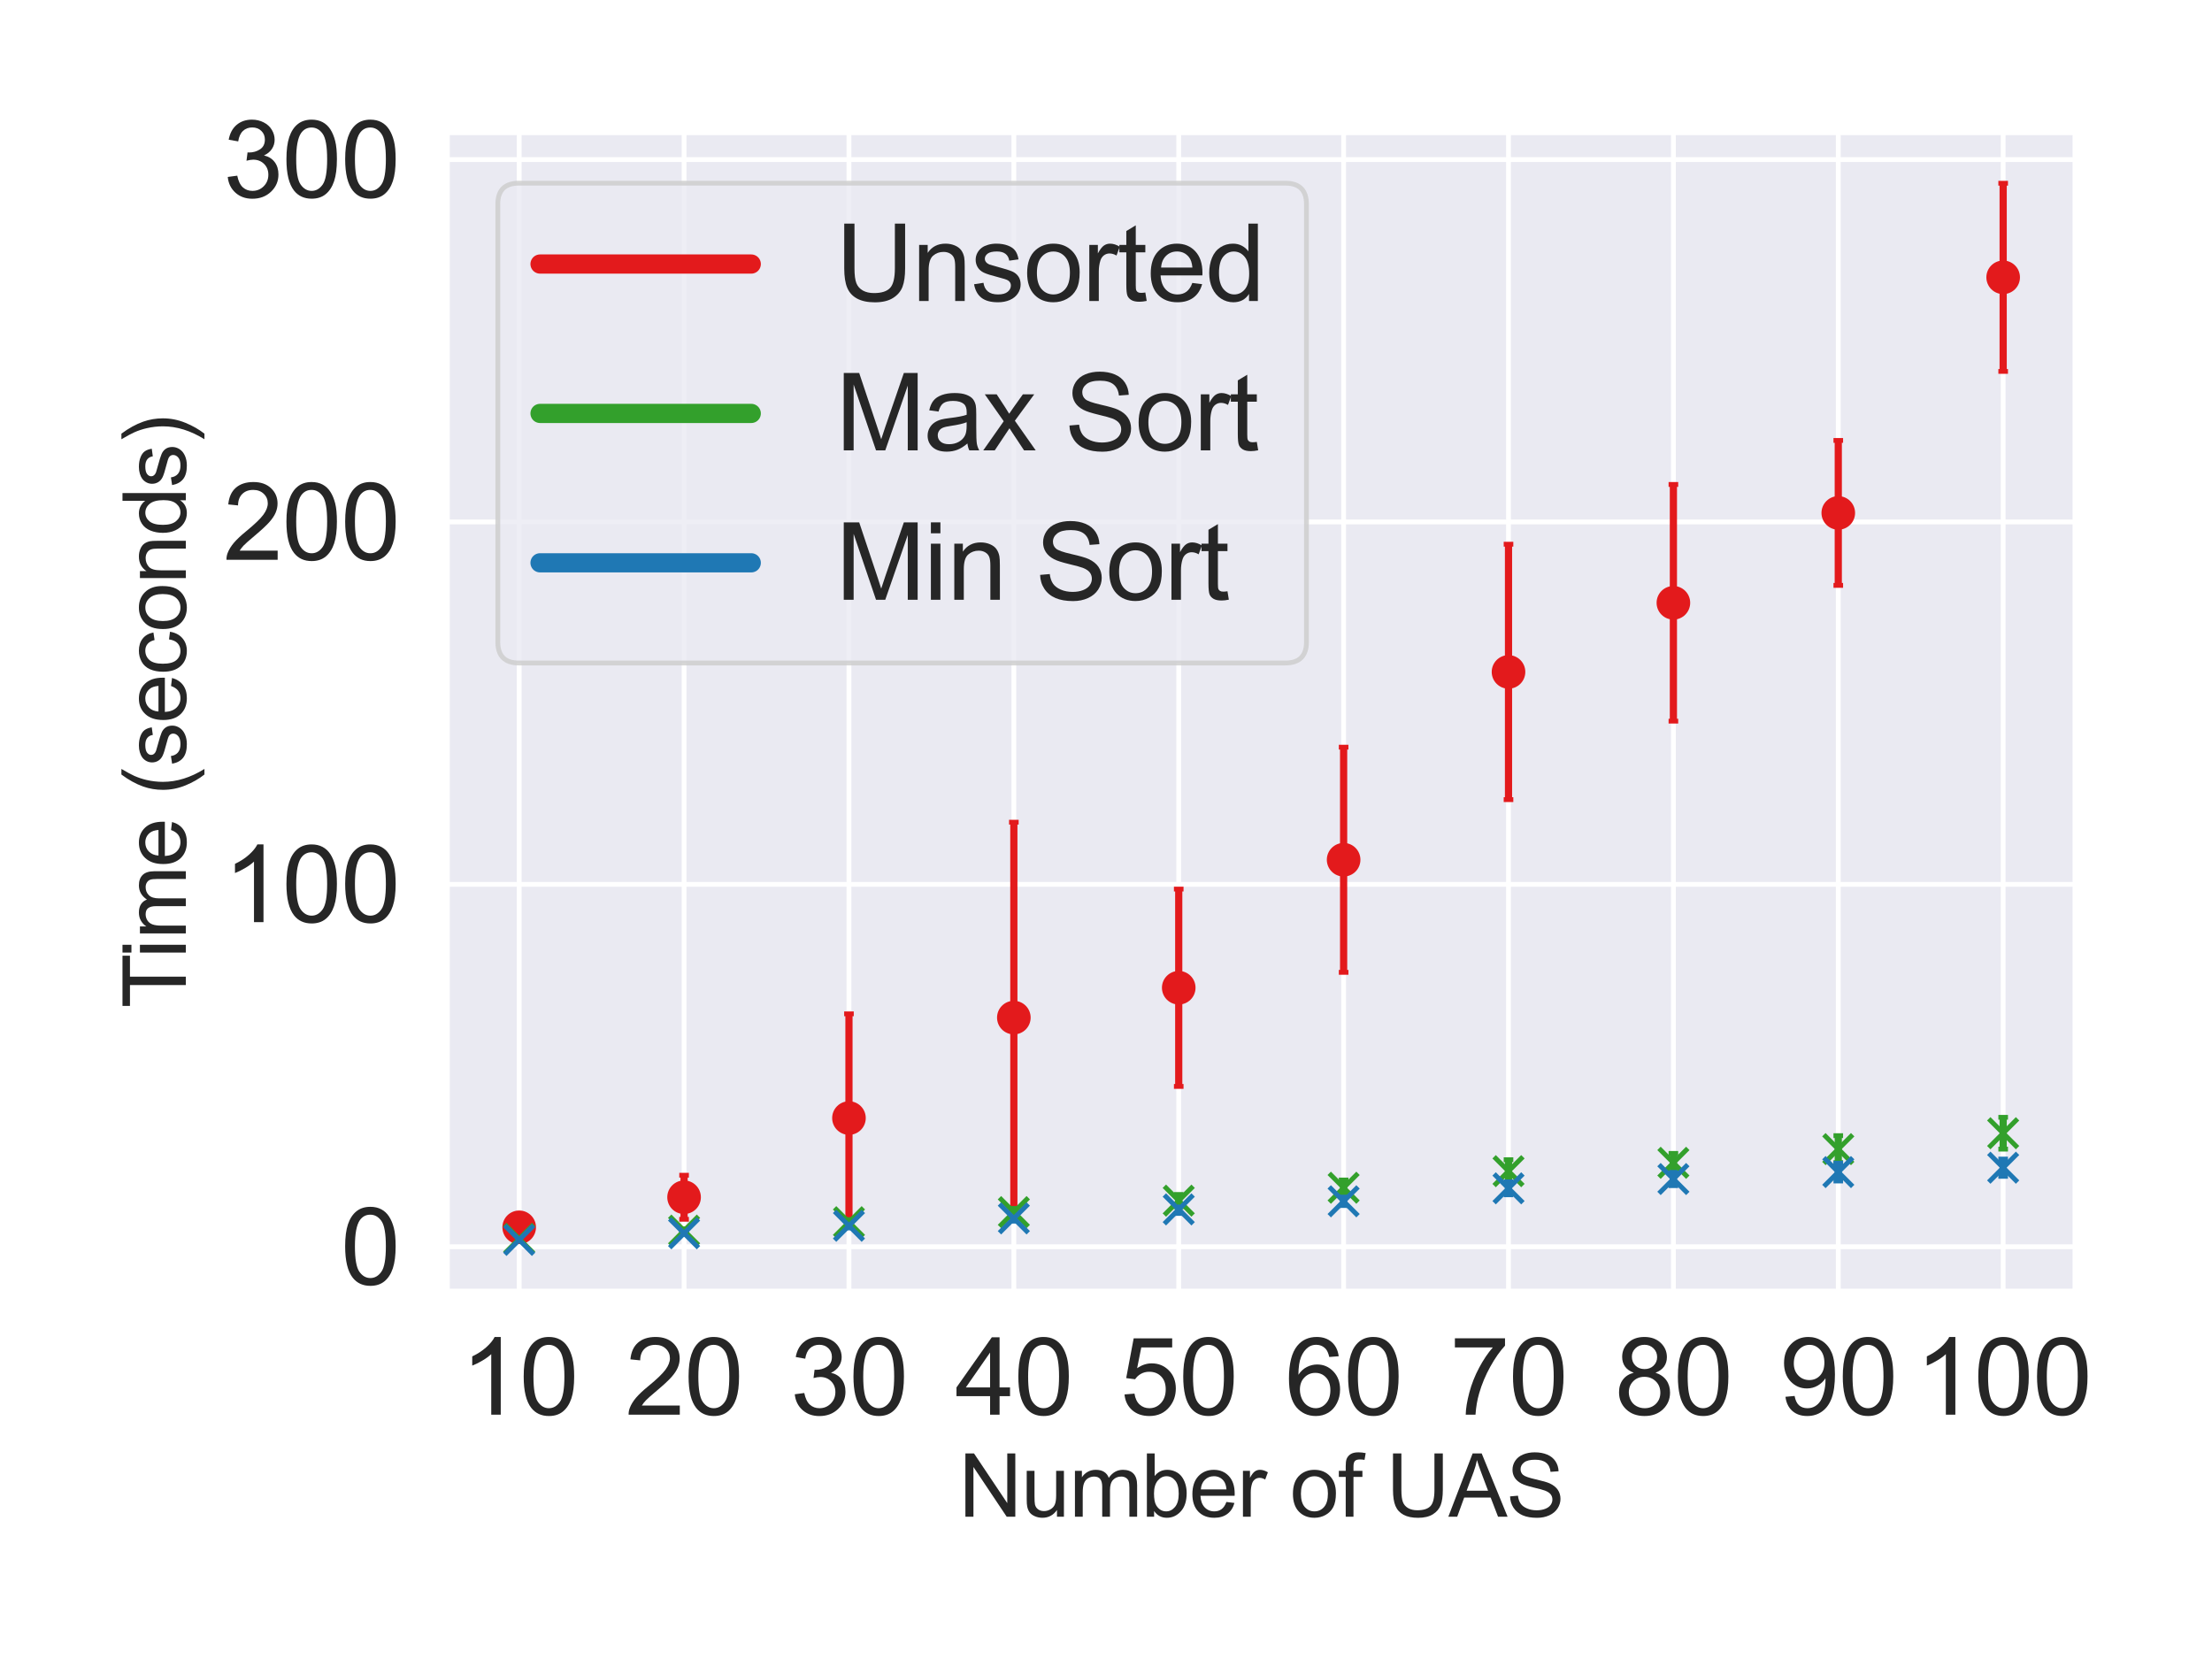 <?xml version="1.0" encoding="utf-8" standalone="no"?>
<!DOCTYPE svg PUBLIC "-//W3C//DTD SVG 1.1//EN"
  "http://www.w3.org/Graphics/SVG/1.1/DTD/svg11.dtd">
<svg xmlns:xlink="http://www.w3.org/1999/xlink" width="460.8pt" height="345.6pt" viewBox="0 0 460.8 345.6" xmlns="http://www.w3.org/2000/svg" version="1.1">
 <defs>
  <style type="text/css">*{stroke-linejoin: round; stroke-linecap: butt}</style>
 </defs>
 <g id="figure_1">
  <g id="patch_1">
   <path d="M 0 345.6 
L 460.8 345.6 
L 460.8 0 
L 0 0 
z
" style="fill: #ffffff"/>
  </g>
  <g id="axes_1">
   <g id="patch_2">
    <path d="M 92.7 269.46 
L 432.753 269.46 
L 432.753 27.157 
L 92.7 27.157 
z
" style="fill: #eaeaf2"/>
   </g>
   <g id="matplotlib.axis_1">
    <g id="xtick_1">
     <g id="line2d_1">
      <path d="M 108.157 269.46 
L 108.157 27.157 
" clip-path="url(#pe2b4bd6cf6)" style="fill: none; stroke: #ffffff; stroke-linecap: round"/>
     </g>
     <g id="text_1">
      <!-- 10 -->
      <g style="fill: #262626" transform="translate(95.923 294.707)scale(0.22 -0.22)">
       <defs>
        <path id="ArialMT-31" d="M 2384 0 
L 1822 0 
L 1822 3584 
Q 1619 3391 1289 3197 
Q 959 3003 697 2906 
L 697 3450 
Q 1169 3672 1522 3987 
Q 1875 4303 2022 4600 
L 2384 4600 
L 2384 0 
z
" transform="scale(0.016)"/>
        <path id="ArialMT-30" d="M 266 2259 
Q 266 3072 433 3567 
Q 600 4063 929 4331 
Q 1259 4600 1759 4600 
Q 2128 4600 2406 4451 
Q 2684 4303 2865 4023 
Q 3047 3744 3150 3342 
Q 3253 2941 3253 2259 
Q 3253 1453 3087 958 
Q 2922 463 2592 192 
Q 2263 -78 1759 -78 
Q 1097 -78 719 397 
Q 266 969 266 2259 
z
M 844 2259 
Q 844 1131 1108 757 
Q 1372 384 1759 384 
Q 2147 384 2411 759 
Q 2675 1134 2675 2259 
Q 2675 3391 2411 3762 
Q 2147 4134 1753 4134 
Q 1366 4134 1134 3806 
Q 844 3388 844 2259 
z
" transform="scale(0.016)"/>
       </defs>
       <use xlink:href="#ArialMT-31"/>
       <use xlink:href="#ArialMT-30" x="55.615"/>
      </g>
     </g>
    </g>
    <g id="xtick_2">
     <g id="line2d_2">
      <path d="M 142.506 269.46 
L 142.506 27.157 
" clip-path="url(#pe2b4bd6cf6)" style="fill: none; stroke: #ffffff; stroke-linecap: round"/>
     </g>
     <g id="text_2">
      <!-- 20 -->
      <g style="fill: #262626" transform="translate(130.272 294.707)scale(0.22 -0.22)">
       <defs>
        <path id="ArialMT-32" d="M 3222 541 
L 3222 0 
L 194 0 
Q 188 203 259 391 
Q 375 700 629 1000 
Q 884 1300 1366 1694 
Q 2113 2306 2375 2664 
Q 2638 3022 2638 3341 
Q 2638 3675 2398 3904 
Q 2159 4134 1775 4134 
Q 1369 4134 1125 3890 
Q 881 3647 878 3216 
L 300 3275 
Q 359 3922 746 4261 
Q 1134 4600 1788 4600 
Q 2447 4600 2831 4234 
Q 3216 3869 3216 3328 
Q 3216 3053 3103 2787 
Q 2991 2522 2730 2228 
Q 2469 1934 1863 1422 
Q 1356 997 1212 845 
Q 1069 694 975 541 
L 3222 541 
z
" transform="scale(0.016)"/>
       </defs>
       <use xlink:href="#ArialMT-32"/>
       <use xlink:href="#ArialMT-30" x="55.615"/>
      </g>
     </g>
    </g>
    <g id="xtick_3">
     <g id="line2d_3">
      <path d="M 176.854 269.46 
L 176.854 27.157 
" clip-path="url(#pe2b4bd6cf6)" style="fill: none; stroke: #ffffff; stroke-linecap: round"/>
     </g>
     <g id="text_3">
      <!-- 30 -->
      <g style="fill: #262626" transform="translate(164.62 294.707)scale(0.22 -0.22)">
       <defs>
        <path id="ArialMT-33" d="M 269 1209 
L 831 1284 
Q 928 806 1161 595 
Q 1394 384 1728 384 
Q 2125 384 2398 659 
Q 2672 934 2672 1341 
Q 2672 1728 2419 1979 
Q 2166 2231 1775 2231 
Q 1616 2231 1378 2169 
L 1441 2663 
Q 1497 2656 1531 2656 
Q 1891 2656 2178 2843 
Q 2466 3031 2466 3422 
Q 2466 3731 2256 3934 
Q 2047 4138 1716 4138 
Q 1388 4138 1169 3931 
Q 950 3725 888 3313 
L 325 3413 
Q 428 3978 793 4289 
Q 1159 4600 1703 4600 
Q 2078 4600 2393 4439 
Q 2709 4278 2876 4000 
Q 3044 3722 3044 3409 
Q 3044 3113 2884 2869 
Q 2725 2625 2413 2481 
Q 2819 2388 3044 2092 
Q 3269 1797 3269 1353 
Q 3269 753 2831 336 
Q 2394 -81 1725 -81 
Q 1122 -81 723 278 
Q 325 638 269 1209 
z
" transform="scale(0.016)"/>
       </defs>
       <use xlink:href="#ArialMT-33"/>
       <use xlink:href="#ArialMT-30" x="55.615"/>
      </g>
     </g>
    </g>
    <g id="xtick_4">
     <g id="line2d_4">
      <path d="M 211.203 269.46 
L 211.203 27.157 
" clip-path="url(#pe2b4bd6cf6)" style="fill: none; stroke: #ffffff; stroke-linecap: round"/>
     </g>
     <g id="text_4">
      <!-- 40 -->
      <g style="fill: #262626" transform="translate(198.969 294.707)scale(0.22 -0.22)">
       <defs>
        <path id="ArialMT-34" d="M 2069 0 
L 2069 1097 
L 81 1097 
L 81 1613 
L 2172 4581 
L 2631 4581 
L 2631 1613 
L 3250 1613 
L 3250 1097 
L 2631 1097 
L 2631 0 
L 2069 0 
z
M 2069 1613 
L 2069 3678 
L 634 1613 
L 2069 1613 
z
" transform="scale(0.016)"/>
       </defs>
       <use xlink:href="#ArialMT-34"/>
       <use xlink:href="#ArialMT-30" x="55.615"/>
      </g>
     </g>
    </g>
    <g id="xtick_5">
     <g id="line2d_5">
      <path d="M 245.552 269.46 
L 245.552 27.157 
" clip-path="url(#pe2b4bd6cf6)" style="fill: none; stroke: #ffffff; stroke-linecap: round"/>
     </g>
     <g id="text_5">
      <!-- 50 -->
      <g style="fill: #262626" transform="translate(233.318 294.707)scale(0.22 -0.22)">
       <defs>
        <path id="ArialMT-35" d="M 266 1200 
L 856 1250 
Q 922 819 1161 601 
Q 1400 384 1738 384 
Q 2144 384 2425 690 
Q 2706 997 2706 1503 
Q 2706 1984 2436 2262 
Q 2166 2541 1728 2541 
Q 1456 2541 1237 2417 
Q 1019 2294 894 2097 
L 366 2166 
L 809 4519 
L 3088 4519 
L 3088 3981 
L 1259 3981 
L 1013 2750 
Q 1425 3038 1878 3038 
Q 2478 3038 2890 2622 
Q 3303 2206 3303 1553 
Q 3303 931 2941 478 
Q 2500 -78 1738 -78 
Q 1113 -78 717 272 
Q 322 622 266 1200 
z
" transform="scale(0.016)"/>
       </defs>
       <use xlink:href="#ArialMT-35"/>
       <use xlink:href="#ArialMT-30" x="55.615"/>
      </g>
     </g>
    </g>
    <g id="xtick_6">
     <g id="line2d_6">
      <path d="M 279.901 269.46 
L 279.901 27.157 
" clip-path="url(#pe2b4bd6cf6)" style="fill: none; stroke: #ffffff; stroke-linecap: round"/>
     </g>
     <g id="text_6">
      <!-- 60 -->
      <g style="fill: #262626" transform="translate(267.667 294.707)scale(0.22 -0.22)">
       <defs>
        <path id="ArialMT-36" d="M 3184 3459 
L 2625 3416 
Q 2550 3747 2413 3897 
Q 2184 4138 1850 4138 
Q 1581 4138 1378 3988 
Q 1113 3794 959 3422 
Q 806 3050 800 2363 
Q 1003 2672 1297 2822 
Q 1591 2972 1913 2972 
Q 2475 2972 2870 2558 
Q 3266 2144 3266 1488 
Q 3266 1056 3080 686 
Q 2894 316 2569 119 
Q 2244 -78 1831 -78 
Q 1128 -78 684 439 
Q 241 956 241 2144 
Q 241 3472 731 4075 
Q 1159 4600 1884 4600 
Q 2425 4600 2770 4297 
Q 3116 3994 3184 3459 
z
M 888 1484 
Q 888 1194 1011 928 
Q 1134 663 1356 523 
Q 1578 384 1822 384 
Q 2178 384 2434 671 
Q 2691 959 2691 1453 
Q 2691 1928 2437 2201 
Q 2184 2475 1800 2475 
Q 1419 2475 1153 2201 
Q 888 1928 888 1484 
z
" transform="scale(0.016)"/>
       </defs>
       <use xlink:href="#ArialMT-36"/>
       <use xlink:href="#ArialMT-30" x="55.615"/>
      </g>
     </g>
    </g>
    <g id="xtick_7">
     <g id="line2d_7">
      <path d="M 314.25 269.46 
L 314.25 27.157 
" clip-path="url(#pe2b4bd6cf6)" style="fill: none; stroke: #ffffff; stroke-linecap: round"/>
     </g>
     <g id="text_7">
      <!-- 70 -->
      <g style="fill: #262626" transform="translate(302.015 294.707)scale(0.22 -0.22)">
       <defs>
        <path id="ArialMT-37" d="M 303 3981 
L 303 4522 
L 3269 4522 
L 3269 4084 
Q 2831 3619 2401 2847 
Q 1972 2075 1738 1259 
Q 1569 684 1522 0 
L 944 0 
Q 953 541 1156 1306 
Q 1359 2072 1739 2783 
Q 2119 3494 2547 3981 
L 303 3981 
z
" transform="scale(0.016)"/>
       </defs>
       <use xlink:href="#ArialMT-37"/>
       <use xlink:href="#ArialMT-30" x="55.615"/>
      </g>
     </g>
    </g>
    <g id="xtick_8">
     <g id="line2d_8">
      <path d="M 348.598 269.46 
L 348.598 27.157 
" clip-path="url(#pe2b4bd6cf6)" style="fill: none; stroke: #ffffff; stroke-linecap: round"/>
     </g>
     <g id="text_8">
      <!-- 80 -->
      <g style="fill: #262626" transform="translate(336.364 294.707)scale(0.22 -0.22)">
       <defs>
        <path id="ArialMT-38" d="M 1131 2484 
Q 781 2613 612 2850 
Q 444 3088 444 3419 
Q 444 3919 803 4259 
Q 1163 4600 1759 4600 
Q 2359 4600 2725 4251 
Q 3091 3903 3091 3403 
Q 3091 3084 2923 2848 
Q 2756 2613 2416 2484 
Q 2838 2347 3058 2040 
Q 3278 1734 3278 1309 
Q 3278 722 2862 322 
Q 2447 -78 1769 -78 
Q 1091 -78 675 323 
Q 259 725 259 1325 
Q 259 1772 486 2073 
Q 713 2375 1131 2484 
z
M 1019 3438 
Q 1019 3113 1228 2906 
Q 1438 2700 1772 2700 
Q 2097 2700 2305 2904 
Q 2513 3109 2513 3406 
Q 2513 3716 2298 3927 
Q 2084 4138 1766 4138 
Q 1444 4138 1231 3931 
Q 1019 3725 1019 3438 
z
M 838 1322 
Q 838 1081 952 856 
Q 1066 631 1291 507 
Q 1516 384 1775 384 
Q 2178 384 2440 643 
Q 2703 903 2703 1303 
Q 2703 1709 2433 1975 
Q 2163 2241 1756 2241 
Q 1359 2241 1098 1978 
Q 838 1716 838 1322 
z
" transform="scale(0.016)"/>
       </defs>
       <use xlink:href="#ArialMT-38"/>
       <use xlink:href="#ArialMT-30" x="55.615"/>
      </g>
     </g>
    </g>
    <g id="xtick_9">
     <g id="line2d_9">
      <path d="M 382.947 269.46 
L 382.947 27.157 
" clip-path="url(#pe2b4bd6cf6)" style="fill: none; stroke: #ffffff; stroke-linecap: round"/>
     </g>
     <g id="text_9">
      <!-- 90 -->
      <g style="fill: #262626" transform="translate(370.713 294.707)scale(0.22 -0.22)">
       <defs>
        <path id="ArialMT-39" d="M 350 1059 
L 891 1109 
Q 959 728 1153 556 
Q 1347 384 1650 384 
Q 1909 384 2104 503 
Q 2300 622 2425 820 
Q 2550 1019 2634 1356 
Q 2719 1694 2719 2044 
Q 2719 2081 2716 2156 
Q 2547 1888 2255 1720 
Q 1963 1553 1622 1553 
Q 1053 1553 659 1965 
Q 266 2378 266 3053 
Q 266 3750 677 4175 
Q 1088 4600 1706 4600 
Q 2153 4600 2523 4359 
Q 2894 4119 3086 3673 
Q 3278 3228 3278 2384 
Q 3278 1506 3087 986 
Q 2897 466 2520 194 
Q 2144 -78 1638 -78 
Q 1100 -78 759 220 
Q 419 519 350 1059 
z
M 2653 3081 
Q 2653 3566 2395 3850 
Q 2138 4134 1775 4134 
Q 1400 4134 1122 3828 
Q 844 3522 844 3034 
Q 844 2597 1108 2323 
Q 1372 2050 1759 2050 
Q 2150 2050 2401 2323 
Q 2653 2597 2653 3081 
z
" transform="scale(0.016)"/>
       </defs>
       <use xlink:href="#ArialMT-39"/>
       <use xlink:href="#ArialMT-30" x="55.615"/>
      </g>
     </g>
    </g>
    <g id="xtick_10">
     <g id="line2d_10">
      <path d="M 417.296 269.46 
L 417.296 27.157 
" clip-path="url(#pe2b4bd6cf6)" style="fill: none; stroke: #ffffff; stroke-linecap: round"/>
     </g>
     <g id="text_10">
      <!-- 100 -->
      <g style="fill: #262626" transform="translate(398.945 294.707)scale(0.22 -0.22)">
       <use xlink:href="#ArialMT-31"/>
       <use xlink:href="#ArialMT-30" x="55.615"/>
       <use xlink:href="#ArialMT-30" x="111.23"/>
      </g>
     </g>
    </g>
    <g id="text_11">
     <!-- Number of UAS -->
     <g style="fill: #262626" transform="translate(199.707 315.964)scale(0.18 -0.18)">
      <defs>
       <path id="ArialMT-4e" d="M 488 0 
L 488 4581 
L 1109 4581 
L 3516 984 
L 3516 4581 
L 4097 4581 
L 4097 0 
L 3475 0 
L 1069 3600 
L 1069 0 
L 488 0 
z
" transform="scale(0.016)"/>
       <path id="ArialMT-75" d="M 2597 0 
L 2597 488 
Q 2209 -75 1544 -75 
Q 1250 -75 995 37 
Q 741 150 617 320 
Q 494 491 444 738 
Q 409 903 409 1263 
L 409 3319 
L 972 3319 
L 972 1478 
Q 972 1038 1006 884 
Q 1059 663 1231 536 
Q 1403 409 1656 409 
Q 1909 409 2131 539 
Q 2353 669 2445 892 
Q 2538 1116 2538 1541 
L 2538 3319 
L 3100 3319 
L 3100 0 
L 2597 0 
z
" transform="scale(0.016)"/>
       <path id="ArialMT-6d" d="M 422 0 
L 422 3319 
L 925 3319 
L 925 2853 
Q 1081 3097 1340 3245 
Q 1600 3394 1931 3394 
Q 2300 3394 2536 3241 
Q 2772 3088 2869 2813 
Q 3263 3394 3894 3394 
Q 4388 3394 4653 3120 
Q 4919 2847 4919 2278 
L 4919 0 
L 4359 0 
L 4359 2091 
Q 4359 2428 4304 2576 
Q 4250 2725 4106 2815 
Q 3963 2906 3769 2906 
Q 3419 2906 3187 2673 
Q 2956 2441 2956 1928 
L 2956 0 
L 2394 0 
L 2394 2156 
Q 2394 2531 2256 2718 
Q 2119 2906 1806 2906 
Q 1569 2906 1367 2781 
Q 1166 2656 1075 2415 
Q 984 2175 984 1722 
L 984 0 
L 422 0 
z
" transform="scale(0.016)"/>
       <path id="ArialMT-62" d="M 941 0 
L 419 0 
L 419 4581 
L 981 4581 
L 981 2947 
Q 1338 3394 1891 3394 
Q 2197 3394 2470 3270 
Q 2744 3147 2920 2923 
Q 3097 2700 3197 2384 
Q 3297 2069 3297 1709 
Q 3297 856 2875 390 
Q 2453 -75 1863 -75 
Q 1275 -75 941 416 
L 941 0 
z
M 934 1684 
Q 934 1088 1097 822 
Q 1363 388 1816 388 
Q 2184 388 2453 708 
Q 2722 1028 2722 1663 
Q 2722 2313 2464 2622 
Q 2206 2931 1841 2931 
Q 1472 2931 1203 2611 
Q 934 2291 934 1684 
z
" transform="scale(0.016)"/>
       <path id="ArialMT-65" d="M 2694 1069 
L 3275 997 
Q 3138 488 2766 206 
Q 2394 -75 1816 -75 
Q 1088 -75 661 373 
Q 234 822 234 1631 
Q 234 2469 665 2931 
Q 1097 3394 1784 3394 
Q 2450 3394 2872 2941 
Q 3294 2488 3294 1666 
Q 3294 1616 3291 1516 
L 816 1516 
Q 847 969 1125 678 
Q 1403 388 1819 388 
Q 2128 388 2347 550 
Q 2566 713 2694 1069 
z
M 847 1978 
L 2700 1978 
Q 2663 2397 2488 2606 
Q 2219 2931 1791 2931 
Q 1403 2931 1139 2672 
Q 875 2413 847 1978 
z
" transform="scale(0.016)"/>
       <path id="ArialMT-72" d="M 416 0 
L 416 3319 
L 922 3319 
L 922 2816 
Q 1116 3169 1280 3281 
Q 1444 3394 1641 3394 
Q 1925 3394 2219 3213 
L 2025 2691 
Q 1819 2813 1613 2813 
Q 1428 2813 1281 2702 
Q 1134 2591 1072 2394 
Q 978 2094 978 1738 
L 978 0 
L 416 0 
z
" transform="scale(0.016)"/>
       <path id="ArialMT-20" transform="scale(0.016)"/>
       <path id="ArialMT-6f" d="M 213 1659 
Q 213 2581 725 3025 
Q 1153 3394 1769 3394 
Q 2453 3394 2887 2945 
Q 3322 2497 3322 1706 
Q 3322 1066 3130 698 
Q 2938 331 2570 128 
Q 2203 -75 1769 -75 
Q 1072 -75 642 372 
Q 213 819 213 1659 
z
M 791 1659 
Q 791 1022 1069 705 
Q 1347 388 1769 388 
Q 2188 388 2466 706 
Q 2744 1025 2744 1678 
Q 2744 2294 2464 2611 
Q 2184 2928 1769 2928 
Q 1347 2928 1069 2612 
Q 791 2297 791 1659 
z
" transform="scale(0.016)"/>
       <path id="ArialMT-66" d="M 556 0 
L 556 2881 
L 59 2881 
L 59 3319 
L 556 3319 
L 556 3672 
Q 556 4006 616 4169 
Q 697 4388 901 4523 
Q 1106 4659 1475 4659 
Q 1713 4659 2000 4603 
L 1916 4113 
Q 1741 4144 1584 4144 
Q 1328 4144 1222 4034 
Q 1116 3925 1116 3625 
L 1116 3319 
L 1763 3319 
L 1763 2881 
L 1116 2881 
L 1116 0 
L 556 0 
z
" transform="scale(0.016)"/>
       <path id="ArialMT-55" d="M 3500 4581 
L 4106 4581 
L 4106 1934 
Q 4106 1244 3950 837 
Q 3794 431 3386 176 
Q 2978 -78 2316 -78 
Q 1672 -78 1262 144 
Q 853 366 678 786 
Q 503 1206 503 1934 
L 503 4581 
L 1109 4581 
L 1109 1938 
Q 1109 1341 1220 1058 
Q 1331 775 1601 622 
Q 1872 469 2263 469 
Q 2931 469 3215 772 
Q 3500 1075 3500 1938 
L 3500 4581 
z
" transform="scale(0.016)"/>
       <path id="ArialMT-41" d="M -9 0 
L 1750 4581 
L 2403 4581 
L 4278 0 
L 3588 0 
L 3053 1388 
L 1138 1388 
L 634 0 
L -9 0 
z
M 1313 1881 
L 2866 1881 
L 2388 3150 
Q 2169 3728 2063 4100 
Q 1975 3659 1816 3225 
L 1313 1881 
z
" transform="scale(0.016)"/>
       <path id="ArialMT-53" d="M 288 1472 
L 859 1522 
Q 900 1178 1048 958 
Q 1197 738 1509 602 
Q 1822 466 2213 466 
Q 2559 466 2825 569 
Q 3091 672 3220 851 
Q 3350 1031 3350 1244 
Q 3350 1459 3225 1620 
Q 3100 1781 2813 1891 
Q 2628 1963 1997 2114 
Q 1366 2266 1113 2400 
Q 784 2572 623 2826 
Q 463 3081 463 3397 
Q 463 3744 659 4045 
Q 856 4347 1234 4503 
Q 1613 4659 2075 4659 
Q 2584 4659 2973 4495 
Q 3363 4331 3572 4012 
Q 3781 3694 3797 3291 
L 3216 3247 
Q 3169 3681 2898 3903 
Q 2628 4125 2100 4125 
Q 1550 4125 1298 3923 
Q 1047 3722 1047 3438 
Q 1047 3191 1225 3031 
Q 1400 2872 2139 2705 
Q 2878 2538 3153 2413 
Q 3553 2228 3743 1945 
Q 3934 1663 3934 1294 
Q 3934 928 3725 604 
Q 3516 281 3123 101 
Q 2731 -78 2241 -78 
Q 1619 -78 1198 103 
Q 778 284 539 648 
Q 300 1013 288 1472 
z
" transform="scale(0.016)"/>
      </defs>
      <use xlink:href="#ArialMT-4e"/>
      <use xlink:href="#ArialMT-75" x="72.217"/>
      <use xlink:href="#ArialMT-6d" x="127.832"/>
      <use xlink:href="#ArialMT-62" x="211.133"/>
      <use xlink:href="#ArialMT-65" x="266.748"/>
      <use xlink:href="#ArialMT-72" x="322.363"/>
      <use xlink:href="#ArialMT-20" x="355.664"/>
      <use xlink:href="#ArialMT-6f" x="383.447"/>
      <use xlink:href="#ArialMT-66" x="439.062"/>
      <use xlink:href="#ArialMT-20" x="466.846"/>
      <use xlink:href="#ArialMT-55" x="494.629"/>
      <use xlink:href="#ArialMT-41" x="566.846"/>
      <use xlink:href="#ArialMT-53" x="633.545"/>
     </g>
    </g>
   </g>
   <g id="matplotlib.axis_2">
    <g id="ytick_1">
     <g id="line2d_11">
      <path d="M 92.7 259.718 
L 432.753 259.718 
" clip-path="url(#pe2b4bd6cf6)" style="fill: none; stroke: #ffffff; stroke-linecap: round"/>
     </g>
     <g id="text_12">
      <!-- 0 -->
      <g style="fill: #262626" transform="translate(70.966 267.592)scale(0.22 -0.22)">
       <use xlink:href="#ArialMT-30"/>
      </g>
     </g>
    </g>
    <g id="ytick_2">
     <g id="line2d_12">
      <path d="M 92.7 184.226 
L 432.753 184.226 
" clip-path="url(#pe2b4bd6cf6)" style="fill: none; stroke: #ffffff; stroke-linecap: round"/>
     </g>
     <g id="text_13">
      <!-- 100 -->
      <g style="fill: #262626" transform="translate(46.498 192.1)scale(0.22 -0.22)">
       <use xlink:href="#ArialMT-31"/>
       <use xlink:href="#ArialMT-30" x="55.615"/>
       <use xlink:href="#ArialMT-30" x="111.23"/>
      </g>
     </g>
    </g>
    <g id="ytick_3">
     <g id="line2d_13">
      <path d="M 92.7 108.734 
L 432.753 108.734 
" clip-path="url(#pe2b4bd6cf6)" style="fill: none; stroke: #ffffff; stroke-linecap: round"/>
     </g>
     <g id="text_14">
      <!-- 200 -->
      <g style="fill: #262626" transform="translate(46.498 116.608)scale(0.22 -0.22)">
       <use xlink:href="#ArialMT-32"/>
       <use xlink:href="#ArialMT-30" x="55.615"/>
       <use xlink:href="#ArialMT-30" x="111.23"/>
      </g>
     </g>
    </g>
    <g id="ytick_4">
     <g id="line2d_14">
      <path d="M 92.7 33.242 
L 432.753 33.242 
" clip-path="url(#pe2b4bd6cf6)" style="fill: none; stroke: #ffffff; stroke-linecap: round"/>
     </g>
     <g id="text_15">
      <!-- 300 -->
      <g style="fill: #262626" transform="translate(46.498 41.116)scale(0.22 -0.22)">
       <use xlink:href="#ArialMT-33"/>
       <use xlink:href="#ArialMT-30" x="55.615"/>
       <use xlink:href="#ArialMT-30" x="111.23"/>
      </g>
     </g>
    </g>
    <g id="text_16">
     <!-- Time (seconds) -->
     <g style="fill: #262626" transform="translate(38.709 209.982)rotate(-90)scale(0.18 -0.18)">
      <defs>
       <path id="ArialMT-54" d="M 1659 0 
L 1659 4041 
L 150 4041 
L 150 4581 
L 3781 4581 
L 3781 4041 
L 2266 4041 
L 2266 0 
L 1659 0 
z
" transform="scale(0.016)"/>
       <path id="ArialMT-69" d="M 425 3934 
L 425 4581 
L 988 4581 
L 988 3934 
L 425 3934 
z
M 425 0 
L 425 3319 
L 988 3319 
L 988 0 
L 425 0 
z
" transform="scale(0.016)"/>
       <path id="ArialMT-28" d="M 1497 -1347 
Q 1031 -759 709 28 
Q 388 816 388 1659 
Q 388 2403 628 3084 
Q 909 3875 1497 4659 
L 1900 4659 
Q 1522 4009 1400 3731 
Q 1209 3300 1100 2831 
Q 966 2247 966 1656 
Q 966 153 1900 -1347 
L 1497 -1347 
z
" transform="scale(0.016)"/>
       <path id="ArialMT-73" d="M 197 991 
L 753 1078 
Q 800 744 1014 566 
Q 1228 388 1613 388 
Q 2000 388 2187 545 
Q 2375 703 2375 916 
Q 2375 1106 2209 1216 
Q 2094 1291 1634 1406 
Q 1016 1563 777 1677 
Q 538 1791 414 1992 
Q 291 2194 291 2438 
Q 291 2659 392 2848 
Q 494 3038 669 3163 
Q 800 3259 1026 3326 
Q 1253 3394 1513 3394 
Q 1903 3394 2198 3281 
Q 2494 3169 2634 2976 
Q 2775 2784 2828 2463 
L 2278 2388 
Q 2241 2644 2061 2787 
Q 1881 2931 1553 2931 
Q 1166 2931 1000 2803 
Q 834 2675 834 2503 
Q 834 2394 903 2306 
Q 972 2216 1119 2156 
Q 1203 2125 1616 2013 
Q 2213 1853 2448 1751 
Q 2684 1650 2818 1456 
Q 2953 1263 2953 975 
Q 2953 694 2789 445 
Q 2625 197 2315 61 
Q 2006 -75 1616 -75 
Q 969 -75 630 194 
Q 291 463 197 991 
z
" transform="scale(0.016)"/>
       <path id="ArialMT-63" d="M 2588 1216 
L 3141 1144 
Q 3050 572 2676 248 
Q 2303 -75 1759 -75 
Q 1078 -75 664 370 
Q 250 816 250 1647 
Q 250 2184 428 2587 
Q 606 2991 970 3192 
Q 1334 3394 1763 3394 
Q 2303 3394 2647 3120 
Q 2991 2847 3088 2344 
L 2541 2259 
Q 2463 2594 2264 2762 
Q 2066 2931 1784 2931 
Q 1359 2931 1093 2626 
Q 828 2322 828 1663 
Q 828 994 1084 691 
Q 1341 388 1753 388 
Q 2084 388 2306 591 
Q 2528 794 2588 1216 
z
" transform="scale(0.016)"/>
       <path id="ArialMT-6e" d="M 422 0 
L 422 3319 
L 928 3319 
L 928 2847 
Q 1294 3394 1984 3394 
Q 2284 3394 2536 3286 
Q 2788 3178 2913 3003 
Q 3038 2828 3088 2588 
Q 3119 2431 3119 2041 
L 3119 0 
L 2556 0 
L 2556 2019 
Q 2556 2363 2490 2533 
Q 2425 2703 2258 2804 
Q 2091 2906 1866 2906 
Q 1506 2906 1245 2678 
Q 984 2450 984 1813 
L 984 0 
L 422 0 
z
" transform="scale(0.016)"/>
       <path id="ArialMT-64" d="M 2575 0 
L 2575 419 
Q 2259 -75 1647 -75 
Q 1250 -75 917 144 
Q 584 363 401 755 
Q 219 1147 219 1656 
Q 219 2153 384 2558 
Q 550 2963 881 3178 
Q 1213 3394 1622 3394 
Q 1922 3394 2156 3267 
Q 2391 3141 2538 2938 
L 2538 4581 
L 3097 4581 
L 3097 0 
L 2575 0 
z
M 797 1656 
Q 797 1019 1065 703 
Q 1334 388 1700 388 
Q 2069 388 2326 689 
Q 2584 991 2584 1609 
Q 2584 2291 2321 2609 
Q 2059 2928 1675 2928 
Q 1300 2928 1048 2622 
Q 797 2316 797 1656 
z
" transform="scale(0.016)"/>
       <path id="ArialMT-29" d="M 791 -1347 
L 388 -1347 
Q 1322 153 1322 1656 
Q 1322 2244 1188 2822 
Q 1081 3291 891 3722 
Q 769 4003 388 4659 
L 791 4659 
Q 1378 3875 1659 3084 
Q 1900 2403 1900 1659 
Q 1900 816 1576 28 
Q 1253 -759 791 -1347 
z
" transform="scale(0.016)"/>
      </defs>
      <use xlink:href="#ArialMT-54"/>
      <use xlink:href="#ArialMT-69" x="57.334"/>
      <use xlink:href="#ArialMT-6d" x="79.551"/>
      <use xlink:href="#ArialMT-65" x="162.852"/>
      <use xlink:href="#ArialMT-20" x="218.467"/>
      <use xlink:href="#ArialMT-28" x="246.25"/>
      <use xlink:href="#ArialMT-73" x="279.551"/>
      <use xlink:href="#ArialMT-65" x="329.551"/>
      <use xlink:href="#ArialMT-63" x="385.166"/>
      <use xlink:href="#ArialMT-6f" x="435.166"/>
      <use xlink:href="#ArialMT-6e" x="490.781"/>
      <use xlink:href="#ArialMT-64" x="546.396"/>
      <use xlink:href="#ArialMT-73" x="602.012"/>
      <use xlink:href="#ArialMT-29" x="652.012"/>
     </g>
    </g>
   </g>
   <g id="LineCollection_1">
    <path d="M 108.157 256.819 
L 108.157 254.52 
" clip-path="url(#pe2b4bd6cf6)" style="fill: none; stroke: #e31a1c; stroke-width: 1.5"/>
   </g>
   <g id="line2d_15">
    <defs>
     <path id="me95b346172" d="M 1 0 
L -1 -0 
" style="stroke: #e31a1c"/>
    </defs>
    <g clip-path="url(#pe2b4bd6cf6)">
     <use xlink:href="#me95b346172" x="108.157" y="256.819" style="fill: #e31a1c; stroke: #e31a1c"/>
    </g>
   </g>
   <g id="line2d_16">
    <g clip-path="url(#pe2b4bd6cf6)">
     <use xlink:href="#me95b346172" x="108.157" y="254.52" style="fill: #e31a1c; stroke: #e31a1c"/>
    </g>
   </g>
   <g id="LineCollection_2">
    <path d="M 142.506 253.996 
L 142.506 244.817 
" clip-path="url(#pe2b4bd6cf6)" style="fill: none; stroke: #e31a1c; stroke-width: 1.5"/>
   </g>
   <g id="line2d_17">
    <g clip-path="url(#pe2b4bd6cf6)">
     <use xlink:href="#me95b346172" x="142.506" y="253.996" style="fill: #e31a1c; stroke: #e31a1c"/>
    </g>
   </g>
   <g id="line2d_18">
    <g clip-path="url(#pe2b4bd6cf6)">
     <use xlink:href="#me95b346172" x="142.506" y="244.817" style="fill: #e31a1c; stroke: #e31a1c"/>
    </g>
   </g>
   <g id="LineCollection_3">
    <path d="M 176.854 254.625 
L 176.854 211.197 
" clip-path="url(#pe2b4bd6cf6)" style="fill: none; stroke: #e31a1c; stroke-width: 1.5"/>
   </g>
   <g id="line2d_19">
    <g clip-path="url(#pe2b4bd6cf6)">
     <use xlink:href="#me95b346172" x="176.854" y="254.625" style="fill: #e31a1c; stroke: #e31a1c"/>
    </g>
   </g>
   <g id="line2d_20">
    <g clip-path="url(#pe2b4bd6cf6)">
     <use xlink:href="#me95b346172" x="176.854" y="211.197" style="fill: #e31a1c; stroke: #e31a1c"/>
    </g>
   </g>
   <g id="LineCollection_4">
    <path d="M 211.203 252.697 
L 211.203 171.276 
" clip-path="url(#pe2b4bd6cf6)" style="fill: none; stroke: #e31a1c; stroke-width: 1.5"/>
   </g>
   <g id="line2d_21">
    <g clip-path="url(#pe2b4bd6cf6)">
     <use xlink:href="#me95b346172" x="211.203" y="252.697" style="fill: #e31a1c; stroke: #e31a1c"/>
    </g>
   </g>
   <g id="line2d_22">
    <g clip-path="url(#pe2b4bd6cf6)">
     <use xlink:href="#me95b346172" x="211.203" y="171.276" style="fill: #e31a1c; stroke: #e31a1c"/>
    </g>
   </g>
   <g id="LineCollection_5">
    <path d="M 245.552 226.322 
L 245.552 185.208 
" clip-path="url(#pe2b4bd6cf6)" style="fill: none; stroke: #e31a1c; stroke-width: 1.5"/>
   </g>
   <g id="line2d_23">
    <g clip-path="url(#pe2b4bd6cf6)">
     <use xlink:href="#me95b346172" x="245.552" y="226.322" style="fill: #e31a1c; stroke: #e31a1c"/>
    </g>
   </g>
   <g id="line2d_24">
    <g clip-path="url(#pe2b4bd6cf6)">
     <use xlink:href="#me95b346172" x="245.552" y="185.208" style="fill: #e31a1c; stroke: #e31a1c"/>
    </g>
   </g>
   <g id="LineCollection_6">
    <path d="M 279.901 202.554 
L 279.901 155.645 
" clip-path="url(#pe2b4bd6cf6)" style="fill: none; stroke: #e31a1c; stroke-width: 1.5"/>
   </g>
   <g id="line2d_25">
    <g clip-path="url(#pe2b4bd6cf6)">
     <use xlink:href="#me95b346172" x="279.901" y="202.554" style="fill: #e31a1c; stroke: #e31a1c"/>
    </g>
   </g>
   <g id="line2d_26">
    <g clip-path="url(#pe2b4bd6cf6)">
     <use xlink:href="#me95b346172" x="279.901" y="155.645" style="fill: #e31a1c; stroke: #e31a1c"/>
    </g>
   </g>
   <g id="LineCollection_7">
    <path d="M 314.25 166.576 
L 314.25 113.368 
" clip-path="url(#pe2b4bd6cf6)" style="fill: none; stroke: #e31a1c; stroke-width: 1.5"/>
   </g>
   <g id="line2d_27">
    <g clip-path="url(#pe2b4bd6cf6)">
     <use xlink:href="#me95b346172" x="314.25" y="166.576" style="fill: #e31a1c; stroke: #e31a1c"/>
    </g>
   </g>
   <g id="line2d_28">
    <g clip-path="url(#pe2b4bd6cf6)">
     <use xlink:href="#me95b346172" x="314.25" y="113.368" style="fill: #e31a1c; stroke: #e31a1c"/>
    </g>
   </g>
   <g id="LineCollection_8">
    <path d="M 348.598 150.228 
L 348.598 100.923 
" clip-path="url(#pe2b4bd6cf6)" style="fill: none; stroke: #e31a1c; stroke-width: 1.5"/>
   </g>
   <g id="line2d_29">
    <g clip-path="url(#pe2b4bd6cf6)">
     <use xlink:href="#me95b346172" x="348.598" y="150.228" style="fill: #e31a1c; stroke: #e31a1c"/>
    </g>
   </g>
   <g id="line2d_30">
    <g clip-path="url(#pe2b4bd6cf6)">
     <use xlink:href="#me95b346172" x="348.598" y="100.923" style="fill: #e31a1c; stroke: #e31a1c"/>
    </g>
   </g>
   <g id="LineCollection_9">
    <path d="M 382.947 121.947 
L 382.947 91.752 
" clip-path="url(#pe2b4bd6cf6)" style="fill: none; stroke: #e31a1c; stroke-width: 1.5"/>
   </g>
   <g id="line2d_31">
    <g clip-path="url(#pe2b4bd6cf6)">
     <use xlink:href="#me95b346172" x="382.947" y="121.947" style="fill: #e31a1c; stroke: #e31a1c"/>
    </g>
   </g>
   <g id="line2d_32">
    <g clip-path="url(#pe2b4bd6cf6)">
     <use xlink:href="#me95b346172" x="382.947" y="91.752" style="fill: #e31a1c; stroke: #e31a1c"/>
    </g>
   </g>
   <g id="LineCollection_10">
    <path d="M 417.296 77.372 
L 417.296 38.171 
" clip-path="url(#pe2b4bd6cf6)" style="fill: none; stroke: #e31a1c; stroke-width: 1.5"/>
   </g>
   <g id="line2d_33">
    <g clip-path="url(#pe2b4bd6cf6)">
     <use xlink:href="#me95b346172" x="417.296" y="77.372" style="fill: #e31a1c; stroke: #e31a1c"/>
    </g>
   </g>
   <g id="line2d_34">
    <g clip-path="url(#pe2b4bd6cf6)">
     <use xlink:href="#me95b346172" x="417.296" y="38.171" style="fill: #e31a1c; stroke: #e31a1c"/>
    </g>
   </g>
   <g id="LineCollection_11">
    <path d="M 108.157 258.282 
L 108.157 257.86 
" clip-path="url(#pe2b4bd6cf6)" style="fill: none; stroke: #33a02c; stroke-width: 1.5"/>
   </g>
   <g id="line2d_35">
    <defs>
     <path id="m84a5d6e9f4" d="M 1 0 
L -1 -0 
" style="stroke: #33a02c"/>
    </defs>
    <g clip-path="url(#pe2b4bd6cf6)">
     <use xlink:href="#m84a5d6e9f4" x="108.157" y="258.282" style="fill: #33a02c; stroke: #33a02c"/>
    </g>
   </g>
   <g id="line2d_36">
    <g clip-path="url(#pe2b4bd6cf6)">
     <use xlink:href="#m84a5d6e9f4" x="108.157" y="257.86" style="fill: #33a02c; stroke: #33a02c"/>
    </g>
   </g>
   <g id="LineCollection_12">
    <path d="M 142.506 256.725 
L 142.506 255.99 
" clip-path="url(#pe2b4bd6cf6)" style="fill: none; stroke: #33a02c; stroke-width: 1.5"/>
   </g>
   <g id="line2d_37">
    <g clip-path="url(#pe2b4bd6cf6)">
     <use xlink:href="#m84a5d6e9f4" x="142.506" y="256.725" style="fill: #33a02c; stroke: #33a02c"/>
    </g>
   </g>
   <g id="line2d_38">
    <g clip-path="url(#pe2b4bd6cf6)">
     <use xlink:href="#m84a5d6e9f4" x="142.506" y="255.99" style="fill: #33a02c; stroke: #33a02c"/>
    </g>
   </g>
   <g id="LineCollection_13">
    <path d="M 176.854 255.143 
L 176.854 254.07 
" clip-path="url(#pe2b4bd6cf6)" style="fill: none; stroke: #33a02c; stroke-width: 1.5"/>
   </g>
   <g id="line2d_39">
    <g clip-path="url(#pe2b4bd6cf6)">
     <use xlink:href="#m84a5d6e9f4" x="176.854" y="255.143" style="fill: #33a02c; stroke: #33a02c"/>
    </g>
   </g>
   <g id="line2d_40">
    <g clip-path="url(#pe2b4bd6cf6)">
     <use xlink:href="#m84a5d6e9f4" x="176.854" y="254.07" style="fill: #33a02c; stroke: #33a02c"/>
    </g>
   </g>
   <g id="LineCollection_14">
    <path d="M 211.203 253.271 
L 211.203 251.739 
" clip-path="url(#pe2b4bd6cf6)" style="fill: none; stroke: #33a02c; stroke-width: 1.5"/>
   </g>
   <g id="line2d_41">
    <g clip-path="url(#pe2b4bd6cf6)">
     <use xlink:href="#m84a5d6e9f4" x="211.203" y="253.271" style="fill: #33a02c; stroke: #33a02c"/>
    </g>
   </g>
   <g id="line2d_42">
    <g clip-path="url(#pe2b4bd6cf6)">
     <use xlink:href="#m84a5d6e9f4" x="211.203" y="251.739" style="fill: #33a02c; stroke: #33a02c"/>
    </g>
   </g>
   <g id="LineCollection_15">
    <path d="M 245.552 251.41 
L 245.552 248.823 
" clip-path="url(#pe2b4bd6cf6)" style="fill: none; stroke: #33a02c; stroke-width: 1.5"/>
   </g>
   <g id="line2d_43">
    <g clip-path="url(#pe2b4bd6cf6)">
     <use xlink:href="#m84a5d6e9f4" x="245.552" y="251.41" style="fill: #33a02c; stroke: #33a02c"/>
    </g>
   </g>
   <g id="line2d_44">
    <g clip-path="url(#pe2b4bd6cf6)">
     <use xlink:href="#m84a5d6e9f4" x="245.552" y="248.823" style="fill: #33a02c; stroke: #33a02c"/>
    </g>
   </g>
   <g id="LineCollection_16">
    <path d="M 279.901 249.035 
L 279.901 245.82 
" clip-path="url(#pe2b4bd6cf6)" style="fill: none; stroke: #33a02c; stroke-width: 1.5"/>
   </g>
   <g id="line2d_45">
    <g clip-path="url(#pe2b4bd6cf6)">
     <use xlink:href="#m84a5d6e9f4" x="279.901" y="249.035" style="fill: #33a02c; stroke: #33a02c"/>
    </g>
   </g>
   <g id="line2d_46">
    <g clip-path="url(#pe2b4bd6cf6)">
     <use xlink:href="#m84a5d6e9f4" x="279.901" y="245.82" style="fill: #33a02c; stroke: #33a02c"/>
    </g>
   </g>
   <g id="LineCollection_17">
    <path d="M 314.25 246.356 
L 314.25 241.596 
" clip-path="url(#pe2b4bd6cf6)" style="fill: none; stroke: #33a02c; stroke-width: 1.5"/>
   </g>
   <g id="line2d_47">
    <g clip-path="url(#pe2b4bd6cf6)">
     <use xlink:href="#m84a5d6e9f4" x="314.25" y="246.356" style="fill: #33a02c; stroke: #33a02c"/>
    </g>
   </g>
   <g id="line2d_48">
    <g clip-path="url(#pe2b4bd6cf6)">
     <use xlink:href="#m84a5d6e9f4" x="314.25" y="241.596" style="fill: #33a02c; stroke: #33a02c"/>
    </g>
   </g>
   <g id="LineCollection_18">
    <path d="M 348.598 244.194 
L 348.598 240.274 
" clip-path="url(#pe2b4bd6cf6)" style="fill: none; stroke: #33a02c; stroke-width: 1.5"/>
   </g>
   <g id="line2d_49">
    <g clip-path="url(#pe2b4bd6cf6)">
     <use xlink:href="#m84a5d6e9f4" x="348.598" y="244.194" style="fill: #33a02c; stroke: #33a02c"/>
    </g>
   </g>
   <g id="line2d_50">
    <g clip-path="url(#pe2b4bd6cf6)">
     <use xlink:href="#m84a5d6e9f4" x="348.598" y="240.274" style="fill: #33a02c; stroke: #33a02c"/>
    </g>
   </g>
   <g id="LineCollection_19">
    <path d="M 382.947 242.189 
L 382.947 236.572 
" clip-path="url(#pe2b4bd6cf6)" style="fill: none; stroke: #33a02c; stroke-width: 1.5"/>
   </g>
   <g id="line2d_51">
    <g clip-path="url(#pe2b4bd6cf6)">
     <use xlink:href="#m84a5d6e9f4" x="382.947" y="242.189" style="fill: #33a02c; stroke: #33a02c"/>
    </g>
   </g>
   <g id="line2d_52">
    <g clip-path="url(#pe2b4bd6cf6)">
     <use xlink:href="#m84a5d6e9f4" x="382.947" y="236.572" style="fill: #33a02c; stroke: #33a02c"/>
    </g>
   </g>
   <g id="LineCollection_20">
    <path d="M 417.296 239.384 
L 417.296 232.756 
" clip-path="url(#pe2b4bd6cf6)" style="fill: none; stroke: #33a02c; stroke-width: 1.5"/>
   </g>
   <g id="line2d_53">
    <g clip-path="url(#pe2b4bd6cf6)">
     <use xlink:href="#m84a5d6e9f4" x="417.296" y="239.384" style="fill: #33a02c; stroke: #33a02c"/>
    </g>
   </g>
   <g id="line2d_54">
    <g clip-path="url(#pe2b4bd6cf6)">
     <use xlink:href="#m84a5d6e9f4" x="417.296" y="232.756" style="fill: #33a02c; stroke: #33a02c"/>
    </g>
   </g>
   <g id="LineCollection_21">
    <path d="M 108.157 258.446 
L 108.157 258.142 
" clip-path="url(#pe2b4bd6cf6)" style="fill: none; stroke: #1f78b4; stroke-width: 1.5"/>
   </g>
   <g id="line2d_55">
    <defs>
     <path id="m0b393b53d1" d="M 1 0 
L -1 -0 
" style="stroke: #1f78b4"/>
    </defs>
    <g clip-path="url(#pe2b4bd6cf6)">
     <use xlink:href="#m0b393b53d1" x="108.157" y="258.446" style="fill: #1f78b4; stroke: #1f78b4"/>
    </g>
   </g>
   <g id="line2d_56">
    <g clip-path="url(#pe2b4bd6cf6)">
     <use xlink:href="#m0b393b53d1" x="108.157" y="258.142" style="fill: #1f78b4; stroke: #1f78b4"/>
    </g>
   </g>
   <g id="LineCollection_22">
    <path d="M 142.506 257.142 
L 142.506 256.692 
" clip-path="url(#pe2b4bd6cf6)" style="fill: none; stroke: #1f78b4; stroke-width: 1.5"/>
   </g>
   <g id="line2d_57">
    <g clip-path="url(#pe2b4bd6cf6)">
     <use xlink:href="#m0b393b53d1" x="142.506" y="257.142" style="fill: #1f78b4; stroke: #1f78b4"/>
    </g>
   </g>
   <g id="line2d_58">
    <g clip-path="url(#pe2b4bd6cf6)">
     <use xlink:href="#m0b393b53d1" x="142.506" y="256.692" style="fill: #1f78b4; stroke: #1f78b4"/>
    </g>
   </g>
   <g id="LineCollection_23">
    <path d="M 176.854 255.802 
L 176.854 254.907 
" clip-path="url(#pe2b4bd6cf6)" style="fill: none; stroke: #1f78b4; stroke-width: 1.5"/>
   </g>
   <g id="line2d_59">
    <g clip-path="url(#pe2b4bd6cf6)">
     <use xlink:href="#m0b393b53d1" x="176.854" y="255.802" style="fill: #1f78b4; stroke: #1f78b4"/>
    </g>
   </g>
   <g id="line2d_60">
    <g clip-path="url(#pe2b4bd6cf6)">
     <use xlink:href="#m0b393b53d1" x="176.854" y="254.907" style="fill: #1f78b4; stroke: #1f78b4"/>
    </g>
   </g>
   <g id="LineCollection_24">
    <path d="M 211.203 254.385 
L 211.203 253.239 
" clip-path="url(#pe2b4bd6cf6)" style="fill: none; stroke: #1f78b4; stroke-width: 1.5"/>
   </g>
   <g id="line2d_61">
    <g clip-path="url(#pe2b4bd6cf6)">
     <use xlink:href="#m0b393b53d1" x="211.203" y="254.385" style="fill: #1f78b4; stroke: #1f78b4"/>
    </g>
   </g>
   <g id="line2d_62">
    <g clip-path="url(#pe2b4bd6cf6)">
     <use xlink:href="#m0b393b53d1" x="211.203" y="253.239" style="fill: #1f78b4; stroke: #1f78b4"/>
    </g>
   </g>
   <g id="LineCollection_25">
    <path d="M 245.552 252.778 
L 245.552 251.099 
" clip-path="url(#pe2b4bd6cf6)" style="fill: none; stroke: #1f78b4; stroke-width: 1.5"/>
   </g>
   <g id="line2d_63">
    <g clip-path="url(#pe2b4bd6cf6)">
     <use xlink:href="#m0b393b53d1" x="245.552" y="252.778" style="fill: #1f78b4; stroke: #1f78b4"/>
    </g>
   </g>
   <g id="line2d_64">
    <g clip-path="url(#pe2b4bd6cf6)">
     <use xlink:href="#m0b393b53d1" x="245.552" y="251.099" style="fill: #1f78b4; stroke: #1f78b4"/>
    </g>
   </g>
   <g id="LineCollection_26">
    <path d="M 279.901 251.133 
L 279.901 249.376 
" clip-path="url(#pe2b4bd6cf6)" style="fill: none; stroke: #1f78b4; stroke-width: 1.5"/>
   </g>
   <g id="line2d_65">
    <g clip-path="url(#pe2b4bd6cf6)">
     <use xlink:href="#m0b393b53d1" x="279.901" y="251.133" style="fill: #1f78b4; stroke: #1f78b4"/>
    </g>
   </g>
   <g id="line2d_66">
    <g clip-path="url(#pe2b4bd6cf6)">
     <use xlink:href="#m0b393b53d1" x="279.901" y="249.376" style="fill: #1f78b4; stroke: #1f78b4"/>
    </g>
   </g>
   <g id="LineCollection_27">
    <path d="M 314.25 248.899 
L 314.25 246.197 
" clip-path="url(#pe2b4bd6cf6)" style="fill: none; stroke: #1f78b4; stroke-width: 1.5"/>
   </g>
   <g id="line2d_67">
    <g clip-path="url(#pe2b4bd6cf6)">
     <use xlink:href="#m0b393b53d1" x="314.25" y="248.899" style="fill: #1f78b4; stroke: #1f78b4"/>
    </g>
   </g>
   <g id="line2d_68">
    <g clip-path="url(#pe2b4bd6cf6)">
     <use xlink:href="#m0b393b53d1" x="314.25" y="246.197" style="fill: #1f78b4; stroke: #1f78b4"/>
    </g>
   </g>
   <g id="LineCollection_28">
    <path d="M 348.598 246.991 
L 348.598 244.233 
" clip-path="url(#pe2b4bd6cf6)" style="fill: none; stroke: #1f78b4; stroke-width: 1.5"/>
   </g>
   <g id="line2d_69">
    <g clip-path="url(#pe2b4bd6cf6)">
     <use xlink:href="#m0b393b53d1" x="348.598" y="246.991" style="fill: #1f78b4; stroke: #1f78b4"/>
    </g>
   </g>
   <g id="line2d_70">
    <g clip-path="url(#pe2b4bd6cf6)">
     <use xlink:href="#m0b393b53d1" x="348.598" y="244.233" style="fill: #1f78b4; stroke: #1f78b4"/>
    </g>
   </g>
   <g id="LineCollection_29">
    <path d="M 382.947 246.017 
L 382.947 242.313 
" clip-path="url(#pe2b4bd6cf6)" style="fill: none; stroke: #1f78b4; stroke-width: 1.5"/>
   </g>
   <g id="line2d_71">
    <g clip-path="url(#pe2b4bd6cf6)">
     <use xlink:href="#m0b393b53d1" x="382.947" y="246.017" style="fill: #1f78b4; stroke: #1f78b4"/>
    </g>
   </g>
   <g id="line2d_72">
    <g clip-path="url(#pe2b4bd6cf6)">
     <use xlink:href="#m0b393b53d1" x="382.947" y="242.313" style="fill: #1f78b4; stroke: #1f78b4"/>
    </g>
   </g>
   <g id="LineCollection_30">
    <path d="M 417.296 245.049 
L 417.296 241.458 
" clip-path="url(#pe2b4bd6cf6)" style="fill: none; stroke: #1f78b4; stroke-width: 1.5"/>
   </g>
   <g id="line2d_73">
    <g clip-path="url(#pe2b4bd6cf6)">
     <use xlink:href="#m0b393b53d1" x="417.296" y="245.049" style="fill: #1f78b4; stroke: #1f78b4"/>
    </g>
   </g>
   <g id="line2d_74">
    <g clip-path="url(#pe2b4bd6cf6)">
     <use xlink:href="#m0b393b53d1" x="417.296" y="241.458" style="fill: #1f78b4; stroke: #1f78b4"/>
    </g>
   </g>
   <g id="line2d_75">
    <path d="M 108.157 255.67 
" clip-path="url(#pe2b4bd6cf6)" style="fill: none; stroke: #e31a1c; stroke-width: 1.5; stroke-linecap: round"/>
    <defs>
     <path id="m8abea0bf37" d="M 0 3 
C 0.796 3 1.559 2.684 2.121 2.121 
C 2.684 1.559 3 0.796 3 0 
C 3 -0.796 2.684 -1.559 2.121 -2.121 
C 1.559 -2.684 0.796 -3 0 -3 
C -0.796 -3 -1.559 -2.684 -2.121 -2.121 
C -2.684 -1.559 -3 -0.796 -3 0 
C -3 0.796 -2.684 1.559 -2.121 2.121 
C -1.559 2.684 -0.796 3 0 3 
z
" style="stroke: #e31a1c"/>
    </defs>
    <g clip-path="url(#pe2b4bd6cf6)">
     <use xlink:href="#m8abea0bf37" x="108.157" y="255.67" style="fill: #e31a1c; stroke: #e31a1c"/>
    </g>
   </g>
   <g id="line2d_76">
    <path d="M 142.506 249.406 
" clip-path="url(#pe2b4bd6cf6)" style="fill: none; stroke: #e31a1c; stroke-width: 1.5; stroke-linecap: round"/>
    <g clip-path="url(#pe2b4bd6cf6)">
     <use xlink:href="#m8abea0bf37" x="142.506" y="249.406" style="fill: #e31a1c; stroke: #e31a1c"/>
    </g>
   </g>
   <g id="line2d_77">
    <path d="M 176.854 232.911 
" clip-path="url(#pe2b4bd6cf6)" style="fill: none; stroke: #e31a1c; stroke-width: 1.5; stroke-linecap: round"/>
    <g clip-path="url(#pe2b4bd6cf6)">
     <use xlink:href="#m8abea0bf37" x="176.854" y="232.911" style="fill: #e31a1c; stroke: #e31a1c"/>
    </g>
   </g>
   <g id="line2d_78">
    <path d="M 211.203 211.986 
" clip-path="url(#pe2b4bd6cf6)" style="fill: none; stroke: #e31a1c; stroke-width: 1.5; stroke-linecap: round"/>
    <g clip-path="url(#pe2b4bd6cf6)">
     <use xlink:href="#m8abea0bf37" x="211.203" y="211.986" style="fill: #e31a1c; stroke: #e31a1c"/>
    </g>
   </g>
   <g id="line2d_79">
    <path d="M 245.552 205.765 
" clip-path="url(#pe2b4bd6cf6)" style="fill: none; stroke: #e31a1c; stroke-width: 1.5; stroke-linecap: round"/>
    <g clip-path="url(#pe2b4bd6cf6)">
     <use xlink:href="#m8abea0bf37" x="245.552" y="205.765" style="fill: #e31a1c; stroke: #e31a1c"/>
    </g>
   </g>
   <g id="line2d_80">
    <path d="M 279.901 179.1 
" clip-path="url(#pe2b4bd6cf6)" style="fill: none; stroke: #e31a1c; stroke-width: 1.5; stroke-linecap: round"/>
    <g clip-path="url(#pe2b4bd6cf6)">
     <use xlink:href="#m8abea0bf37" x="279.901" y="179.1" style="fill: #e31a1c; stroke: #e31a1c"/>
    </g>
   </g>
   <g id="line2d_81">
    <path d="M 314.25 139.972 
" clip-path="url(#pe2b4bd6cf6)" style="fill: none; stroke: #e31a1c; stroke-width: 1.5; stroke-linecap: round"/>
    <g clip-path="url(#pe2b4bd6cf6)">
     <use xlink:href="#m8abea0bf37" x="314.25" y="139.972" style="fill: #e31a1c; stroke: #e31a1c"/>
    </g>
   </g>
   <g id="line2d_82">
    <path d="M 348.598 125.576 
" clip-path="url(#pe2b4bd6cf6)" style="fill: none; stroke: #e31a1c; stroke-width: 1.5; stroke-linecap: round"/>
    <g clip-path="url(#pe2b4bd6cf6)">
     <use xlink:href="#m8abea0bf37" x="348.598" y="125.576" style="fill: #e31a1c; stroke: #e31a1c"/>
    </g>
   </g>
   <g id="line2d_83">
    <path d="M 382.947 106.849 
" clip-path="url(#pe2b4bd6cf6)" style="fill: none; stroke: #e31a1c; stroke-width: 1.5; stroke-linecap: round"/>
    <g clip-path="url(#pe2b4bd6cf6)">
     <use xlink:href="#m8abea0bf37" x="382.947" y="106.849" style="fill: #e31a1c; stroke: #e31a1c"/>
    </g>
   </g>
   <g id="line2d_84">
    <path d="M 417.296 57.771 
" clip-path="url(#pe2b4bd6cf6)" style="fill: none; stroke: #e31a1c; stroke-width: 1.5; stroke-linecap: round"/>
    <g clip-path="url(#pe2b4bd6cf6)">
     <use xlink:href="#m8abea0bf37" x="417.296" y="57.771" style="fill: #e31a1c; stroke: #e31a1c"/>
    </g>
   </g>
   <g id="line2d_85">
    <path d="M 108.157 258.071 
" clip-path="url(#pe2b4bd6cf6)" style="fill: none; stroke-dasharray: 9.6,2.4,1.5,2.4; stroke-dashoffset: 0; stroke: #33a02c; stroke-width: 1.5"/>
    <defs>
     <path id="m638ac7d2cd" d="M -3 3 
L 3 -3 
M -3 -3 
L 3 3 
" style="stroke: #33a02c"/>
    </defs>
    <g clip-path="url(#pe2b4bd6cf6)">
     <use xlink:href="#m638ac7d2cd" x="108.157" y="258.071" style="fill: #33a02c; stroke: #33a02c"/>
    </g>
   </g>
   <g id="line2d_86">
    <path d="M 142.506 256.358 
" clip-path="url(#pe2b4bd6cf6)" style="fill: none; stroke-dasharray: 9.6,2.4,1.5,2.4; stroke-dashoffset: 0; stroke: #33a02c; stroke-width: 1.5"/>
    <g clip-path="url(#pe2b4bd6cf6)">
     <use xlink:href="#m638ac7d2cd" x="142.506" y="256.358" style="fill: #33a02c; stroke: #33a02c"/>
    </g>
   </g>
   <g id="line2d_87">
    <path d="M 176.854 254.606 
" clip-path="url(#pe2b4bd6cf6)" style="fill: none; stroke-dasharray: 9.6,2.4,1.5,2.4; stroke-dashoffset: 0; stroke: #33a02c; stroke-width: 1.5"/>
    <g clip-path="url(#pe2b4bd6cf6)">
     <use xlink:href="#m638ac7d2cd" x="176.854" y="254.606" style="fill: #33a02c; stroke: #33a02c"/>
    </g>
   </g>
   <g id="line2d_88">
    <path d="M 211.203 252.505 
" clip-path="url(#pe2b4bd6cf6)" style="fill: none; stroke-dasharray: 9.6,2.4,1.5,2.4; stroke-dashoffset: 0; stroke: #33a02c; stroke-width: 1.5"/>
    <g clip-path="url(#pe2b4bd6cf6)">
     <use xlink:href="#m638ac7d2cd" x="211.203" y="252.505" style="fill: #33a02c; stroke: #33a02c"/>
    </g>
   </g>
   <g id="line2d_89">
    <path d="M 245.552 250.116 
" clip-path="url(#pe2b4bd6cf6)" style="fill: none; stroke-dasharray: 9.6,2.4,1.5,2.4; stroke-dashoffset: 0; stroke: #33a02c; stroke-width: 1.5"/>
    <g clip-path="url(#pe2b4bd6cf6)">
     <use xlink:href="#m638ac7d2cd" x="245.552" y="250.116" style="fill: #33a02c; stroke: #33a02c"/>
    </g>
   </g>
   <g id="line2d_90">
    <path d="M 279.901 247.428 
" clip-path="url(#pe2b4bd6cf6)" style="fill: none; stroke-dasharray: 9.6,2.4,1.5,2.4; stroke-dashoffset: 0; stroke: #33a02c; stroke-width: 1.5"/>
    <g clip-path="url(#pe2b4bd6cf6)">
     <use xlink:href="#m638ac7d2cd" x="279.901" y="247.428" style="fill: #33a02c; stroke: #33a02c"/>
    </g>
   </g>
   <g id="line2d_91">
    <path d="M 314.25 243.976 
" clip-path="url(#pe2b4bd6cf6)" style="fill: none; stroke-dasharray: 9.6,2.4,1.5,2.4; stroke-dashoffset: 0; stroke: #33a02c; stroke-width: 1.5"/>
    <g clip-path="url(#pe2b4bd6cf6)">
     <use xlink:href="#m638ac7d2cd" x="314.25" y="243.976" style="fill: #33a02c; stroke: #33a02c"/>
    </g>
   </g>
   <g id="line2d_92">
    <path d="M 348.598 242.234 
" clip-path="url(#pe2b4bd6cf6)" style="fill: none; stroke-dasharray: 9.6,2.4,1.5,2.4; stroke-dashoffset: 0; stroke: #33a02c; stroke-width: 1.5"/>
    <g clip-path="url(#pe2b4bd6cf6)">
     <use xlink:href="#m638ac7d2cd" x="348.598" y="242.234" style="fill: #33a02c; stroke: #33a02c"/>
    </g>
   </g>
   <g id="line2d_93">
    <path d="M 382.947 239.381 
" clip-path="url(#pe2b4bd6cf6)" style="fill: none; stroke-dasharray: 9.6,2.4,1.5,2.4; stroke-dashoffset: 0; stroke: #33a02c; stroke-width: 1.5"/>
    <g clip-path="url(#pe2b4bd6cf6)">
     <use xlink:href="#m638ac7d2cd" x="382.947" y="239.381" style="fill: #33a02c; stroke: #33a02c"/>
    </g>
   </g>
   <g id="line2d_94">
    <path d="M 417.296 236.07 
" clip-path="url(#pe2b4bd6cf6)" style="fill: none; stroke-dasharray: 9.6,2.4,1.5,2.4; stroke-dashoffset: 0; stroke: #33a02c; stroke-width: 1.5"/>
    <g clip-path="url(#pe2b4bd6cf6)">
     <use xlink:href="#m638ac7d2cd" x="417.296" y="236.07" style="fill: #33a02c; stroke: #33a02c"/>
    </g>
   </g>
   <g id="line2d_95">
    <path d="M 108.157 258.294 
" clip-path="url(#pe2b4bd6cf6)" style="fill: none; stroke-dasharray: 9.6,2.4,1.5,2.4; stroke-dashoffset: 0; stroke: #1f78b4; stroke-width: 1.5"/>
    <defs>
     <path id="ma6511384a7" d="M -3 3 
L 3 -3 
M -3 -3 
L 3 3 
" style="stroke: #1f78b4"/>
    </defs>
    <g clip-path="url(#pe2b4bd6cf6)">
     <use xlink:href="#ma6511384a7" x="108.157" y="258.294" style="fill: #1f78b4; stroke: #1f78b4"/>
    </g>
   </g>
   <g id="line2d_96">
    <path d="M 142.506 256.917 
" clip-path="url(#pe2b4bd6cf6)" style="fill: none; stroke-dasharray: 9.6,2.4,1.5,2.4; stroke-dashoffset: 0; stroke: #1f78b4; stroke-width: 1.5"/>
    <g clip-path="url(#pe2b4bd6cf6)">
     <use xlink:href="#ma6511384a7" x="142.506" y="256.917" style="fill: #1f78b4; stroke: #1f78b4"/>
    </g>
   </g>
   <g id="line2d_97">
    <path d="M 176.854 255.355 
" clip-path="url(#pe2b4bd6cf6)" style="fill: none; stroke-dasharray: 9.6,2.4,1.5,2.4; stroke-dashoffset: 0; stroke: #1f78b4; stroke-width: 1.5"/>
    <g clip-path="url(#pe2b4bd6cf6)">
     <use xlink:href="#ma6511384a7" x="176.854" y="255.355" style="fill: #1f78b4; stroke: #1f78b4"/>
    </g>
   </g>
   <g id="line2d_98">
    <path d="M 211.203 253.812 
" clip-path="url(#pe2b4bd6cf6)" style="fill: none; stroke-dasharray: 9.6,2.4,1.5,2.4; stroke-dashoffset: 0; stroke: #1f78b4; stroke-width: 1.5"/>
    <g clip-path="url(#pe2b4bd6cf6)">
     <use xlink:href="#ma6511384a7" x="211.203" y="253.812" style="fill: #1f78b4; stroke: #1f78b4"/>
    </g>
   </g>
   <g id="line2d_99">
    <path d="M 245.552 251.939 
" clip-path="url(#pe2b4bd6cf6)" style="fill: none; stroke-dasharray: 9.6,2.4,1.5,2.4; stroke-dashoffset: 0; stroke: #1f78b4; stroke-width: 1.5"/>
    <g clip-path="url(#pe2b4bd6cf6)">
     <use xlink:href="#ma6511384a7" x="245.552" y="251.939" style="fill: #1f78b4; stroke: #1f78b4"/>
    </g>
   </g>
   <g id="line2d_100">
    <path d="M 279.901 250.255 
" clip-path="url(#pe2b4bd6cf6)" style="fill: none; stroke-dasharray: 9.6,2.4,1.5,2.4; stroke-dashoffset: 0; stroke: #1f78b4; stroke-width: 1.5"/>
    <g clip-path="url(#pe2b4bd6cf6)">
     <use xlink:href="#ma6511384a7" x="279.901" y="250.255" style="fill: #1f78b4; stroke: #1f78b4"/>
    </g>
   </g>
   <g id="line2d_101">
    <path d="M 314.25 247.548 
" clip-path="url(#pe2b4bd6cf6)" style="fill: none; stroke-dasharray: 9.6,2.4,1.5,2.4; stroke-dashoffset: 0; stroke: #1f78b4; stroke-width: 1.5"/>
    <g clip-path="url(#pe2b4bd6cf6)">
     <use xlink:href="#ma6511384a7" x="314.25" y="247.548" style="fill: #1f78b4; stroke: #1f78b4"/>
    </g>
   </g>
   <g id="line2d_102">
    <path d="M 348.598 245.612 
" clip-path="url(#pe2b4bd6cf6)" style="fill: none; stroke-dasharray: 9.6,2.4,1.5,2.4; stroke-dashoffset: 0; stroke: #1f78b4; stroke-width: 1.5"/>
    <g clip-path="url(#pe2b4bd6cf6)">
     <use xlink:href="#ma6511384a7" x="348.598" y="245.612" style="fill: #1f78b4; stroke: #1f78b4"/>
    </g>
   </g>
   <g id="line2d_103">
    <path d="M 382.947 244.165 
" clip-path="url(#pe2b4bd6cf6)" style="fill: none; stroke-dasharray: 9.6,2.4,1.5,2.4; stroke-dashoffset: 0; stroke: #1f78b4; stroke-width: 1.5"/>
    <g clip-path="url(#pe2b4bd6cf6)">
     <use xlink:href="#ma6511384a7" x="382.947" y="244.165" style="fill: #1f78b4; stroke: #1f78b4"/>
    </g>
   </g>
   <g id="line2d_104">
    <path d="M 417.296 243.253 
" clip-path="url(#pe2b4bd6cf6)" style="fill: none; stroke-dasharray: 9.6,2.4,1.5,2.4; stroke-dashoffset: 0; stroke: #1f78b4; stroke-width: 1.5"/>
    <g clip-path="url(#pe2b4bd6cf6)">
     <use xlink:href="#ma6511384a7" x="417.296" y="243.253" style="fill: #1f78b4; stroke: #1f78b4"/>
    </g>
   </g>
   <g id="patch_3">
    <path d="M 92.7 269.46 
L 92.7 27.157 
" style="fill: none; stroke: #ffffff; stroke-width: 2; stroke-linejoin: miter; stroke-linecap: square"/>
   </g>
   <g id="patch_4">
    <path d="M 432.753 269.46 
L 432.753 27.157 
" style="fill: none; stroke: #ffffff; stroke-width: 2; stroke-linejoin: miter; stroke-linecap: square"/>
   </g>
   <g id="patch_5">
    <path d="M 92.7 269.46 
L 432.753 269.46 
" style="fill: none; stroke: #ffffff; stroke-width: 2; stroke-linejoin: miter; stroke-linecap: square"/>
   </g>
   <g id="patch_6">
    <path d="M 92.7 27.157 
L 432.753 27.157 
" style="fill: none; stroke: #ffffff; stroke-width: 2; stroke-linejoin: miter; stroke-linecap: square"/>
   </g>
   <g id="legend_1">
    <g id="patch_7">
     <path d="M 108.1 138.116 
L 267.762 138.116 
Q 272.162 138.116 272.162 133.716 
L 272.162 42.557 
Q 272.162 38.157 267.762 38.157 
L 108.1 38.157 
Q 103.7 38.157 103.7 42.557 
L 103.7 133.716 
Q 103.7 138.116 108.1 138.116 
z
" style="fill: #eaeaf2; opacity: 0.8; stroke: #cccccc; stroke-linejoin: miter"/>
    </g>
    <g id="line2d_105">
     <path d="M 112.5 55.004 
L 134.5 55.004 
L 156.5 55.004 
" style="fill: none; stroke: #e31a1c; stroke-width: 4; stroke-linecap: round"/>
    </g>
    <g id="text_17">
     <!-- Unsorted -->
     <g style="fill: #262626" transform="translate(174.1 62.704)scale(0.22 -0.22)">
      <defs>
       <path id="ArialMT-74" d="M 1650 503 
L 1731 6 
Q 1494 -44 1306 -44 
Q 1000 -44 831 53 
Q 663 150 594 308 
Q 525 466 525 972 
L 525 2881 
L 113 2881 
L 113 3319 
L 525 3319 
L 525 4141 
L 1084 4478 
L 1084 3319 
L 1650 3319 
L 1650 2881 
L 1084 2881 
L 1084 941 
Q 1084 700 1114 631 
Q 1144 563 1211 522 
Q 1278 481 1403 481 
Q 1497 481 1650 503 
z
" transform="scale(0.016)"/>
      </defs>
      <use xlink:href="#ArialMT-55"/>
      <use xlink:href="#ArialMT-6e" x="72.217"/>
      <use xlink:href="#ArialMT-73" x="127.832"/>
      <use xlink:href="#ArialMT-6f" x="177.832"/>
      <use xlink:href="#ArialMT-72" x="233.447"/>
      <use xlink:href="#ArialMT-74" x="266.748"/>
      <use xlink:href="#ArialMT-65" x="294.531"/>
      <use xlink:href="#ArialMT-64" x="350.146"/>
     </g>
    </g>
    <g id="line2d_106">
     <path d="M 112.5 86.124 
L 134.5 86.124 
L 156.5 86.124 
" style="fill: none; stroke: #33a02c; stroke-width: 4; stroke-linecap: round"/>
    </g>
    <g id="text_18">
     <!-- Max Sort -->
     <g style="fill: #262626" transform="translate(174.1 93.824)scale(0.22 -0.22)">
      <defs>
       <path id="ArialMT-4d" d="M 475 0 
L 475 4581 
L 1388 4581 
L 2472 1338 
Q 2622 884 2691 659 
Q 2769 909 2934 1394 
L 4031 4581 
L 4847 4581 
L 4847 0 
L 4263 0 
L 4263 3834 
L 2931 0 
L 2384 0 
L 1059 3900 
L 1059 0 
L 475 0 
z
" transform="scale(0.016)"/>
       <path id="ArialMT-61" d="M 2588 409 
Q 2275 144 1986 34 
Q 1697 -75 1366 -75 
Q 819 -75 525 192 
Q 231 459 231 875 
Q 231 1119 342 1320 
Q 453 1522 633 1644 
Q 813 1766 1038 1828 
Q 1203 1872 1538 1913 
Q 2219 1994 2541 2106 
Q 2544 2222 2544 2253 
Q 2544 2597 2384 2738 
Q 2169 2928 1744 2928 
Q 1347 2928 1158 2789 
Q 969 2650 878 2297 
L 328 2372 
Q 403 2725 575 2942 
Q 747 3159 1072 3276 
Q 1397 3394 1825 3394 
Q 2250 3394 2515 3294 
Q 2781 3194 2906 3042 
Q 3031 2891 3081 2659 
Q 3109 2516 3109 2141 
L 3109 1391 
Q 3109 606 3145 398 
Q 3181 191 3288 0 
L 2700 0 
Q 2613 175 2588 409 
z
M 2541 1666 
Q 2234 1541 1622 1453 
Q 1275 1403 1131 1340 
Q 988 1278 909 1158 
Q 831 1038 831 891 
Q 831 666 1001 516 
Q 1172 366 1500 366 
Q 1825 366 2078 508 
Q 2331 650 2450 897 
Q 2541 1088 2541 1459 
L 2541 1666 
z
" transform="scale(0.016)"/>
       <path id="ArialMT-78" d="M 47 0 
L 1259 1725 
L 138 3319 
L 841 3319 
L 1350 2541 
Q 1494 2319 1581 2169 
Q 1719 2375 1834 2534 
L 2394 3319 
L 3066 3319 
L 1919 1756 
L 3153 0 
L 2463 0 
L 1781 1031 
L 1600 1309 
L 728 0 
L 47 0 
z
" transform="scale(0.016)"/>
      </defs>
      <use xlink:href="#ArialMT-4d"/>
      <use xlink:href="#ArialMT-61" x="83.301"/>
      <use xlink:href="#ArialMT-78" x="138.916"/>
      <use xlink:href="#ArialMT-20" x="188.916"/>
      <use xlink:href="#ArialMT-53" x="216.699"/>
      <use xlink:href="#ArialMT-6f" x="283.398"/>
      <use xlink:href="#ArialMT-72" x="339.014"/>
      <use xlink:href="#ArialMT-74" x="372.314"/>
     </g>
    </g>
    <g id="line2d_107">
     <path d="M 112.5 117.243 
L 134.5 117.243 
L 156.5 117.243 
" style="fill: none; stroke: #1f78b4; stroke-width: 4; stroke-linecap: round"/>
    </g>
    <g id="text_19">
     <!-- Min Sort -->
     <g style="fill: #262626" transform="translate(174.1 124.943)scale(0.22 -0.22)">
      <use xlink:href="#ArialMT-4d"/>
      <use xlink:href="#ArialMT-69" x="83.301"/>
      <use xlink:href="#ArialMT-6e" x="105.518"/>
      <use xlink:href="#ArialMT-20" x="161.133"/>
      <use xlink:href="#ArialMT-53" x="188.916"/>
      <use xlink:href="#ArialMT-6f" x="255.615"/>
      <use xlink:href="#ArialMT-72" x="311.23"/>
      <use xlink:href="#ArialMT-74" x="344.531"/>
     </g>
    </g>
   </g>
  </g>
 </g>
 <defs>
  <clipPath id="pe2b4bd6cf6">
   <rect x="92.7" y="27.157" width="340.053" height="242.303"/>
  </clipPath>
 </defs>
</svg>
